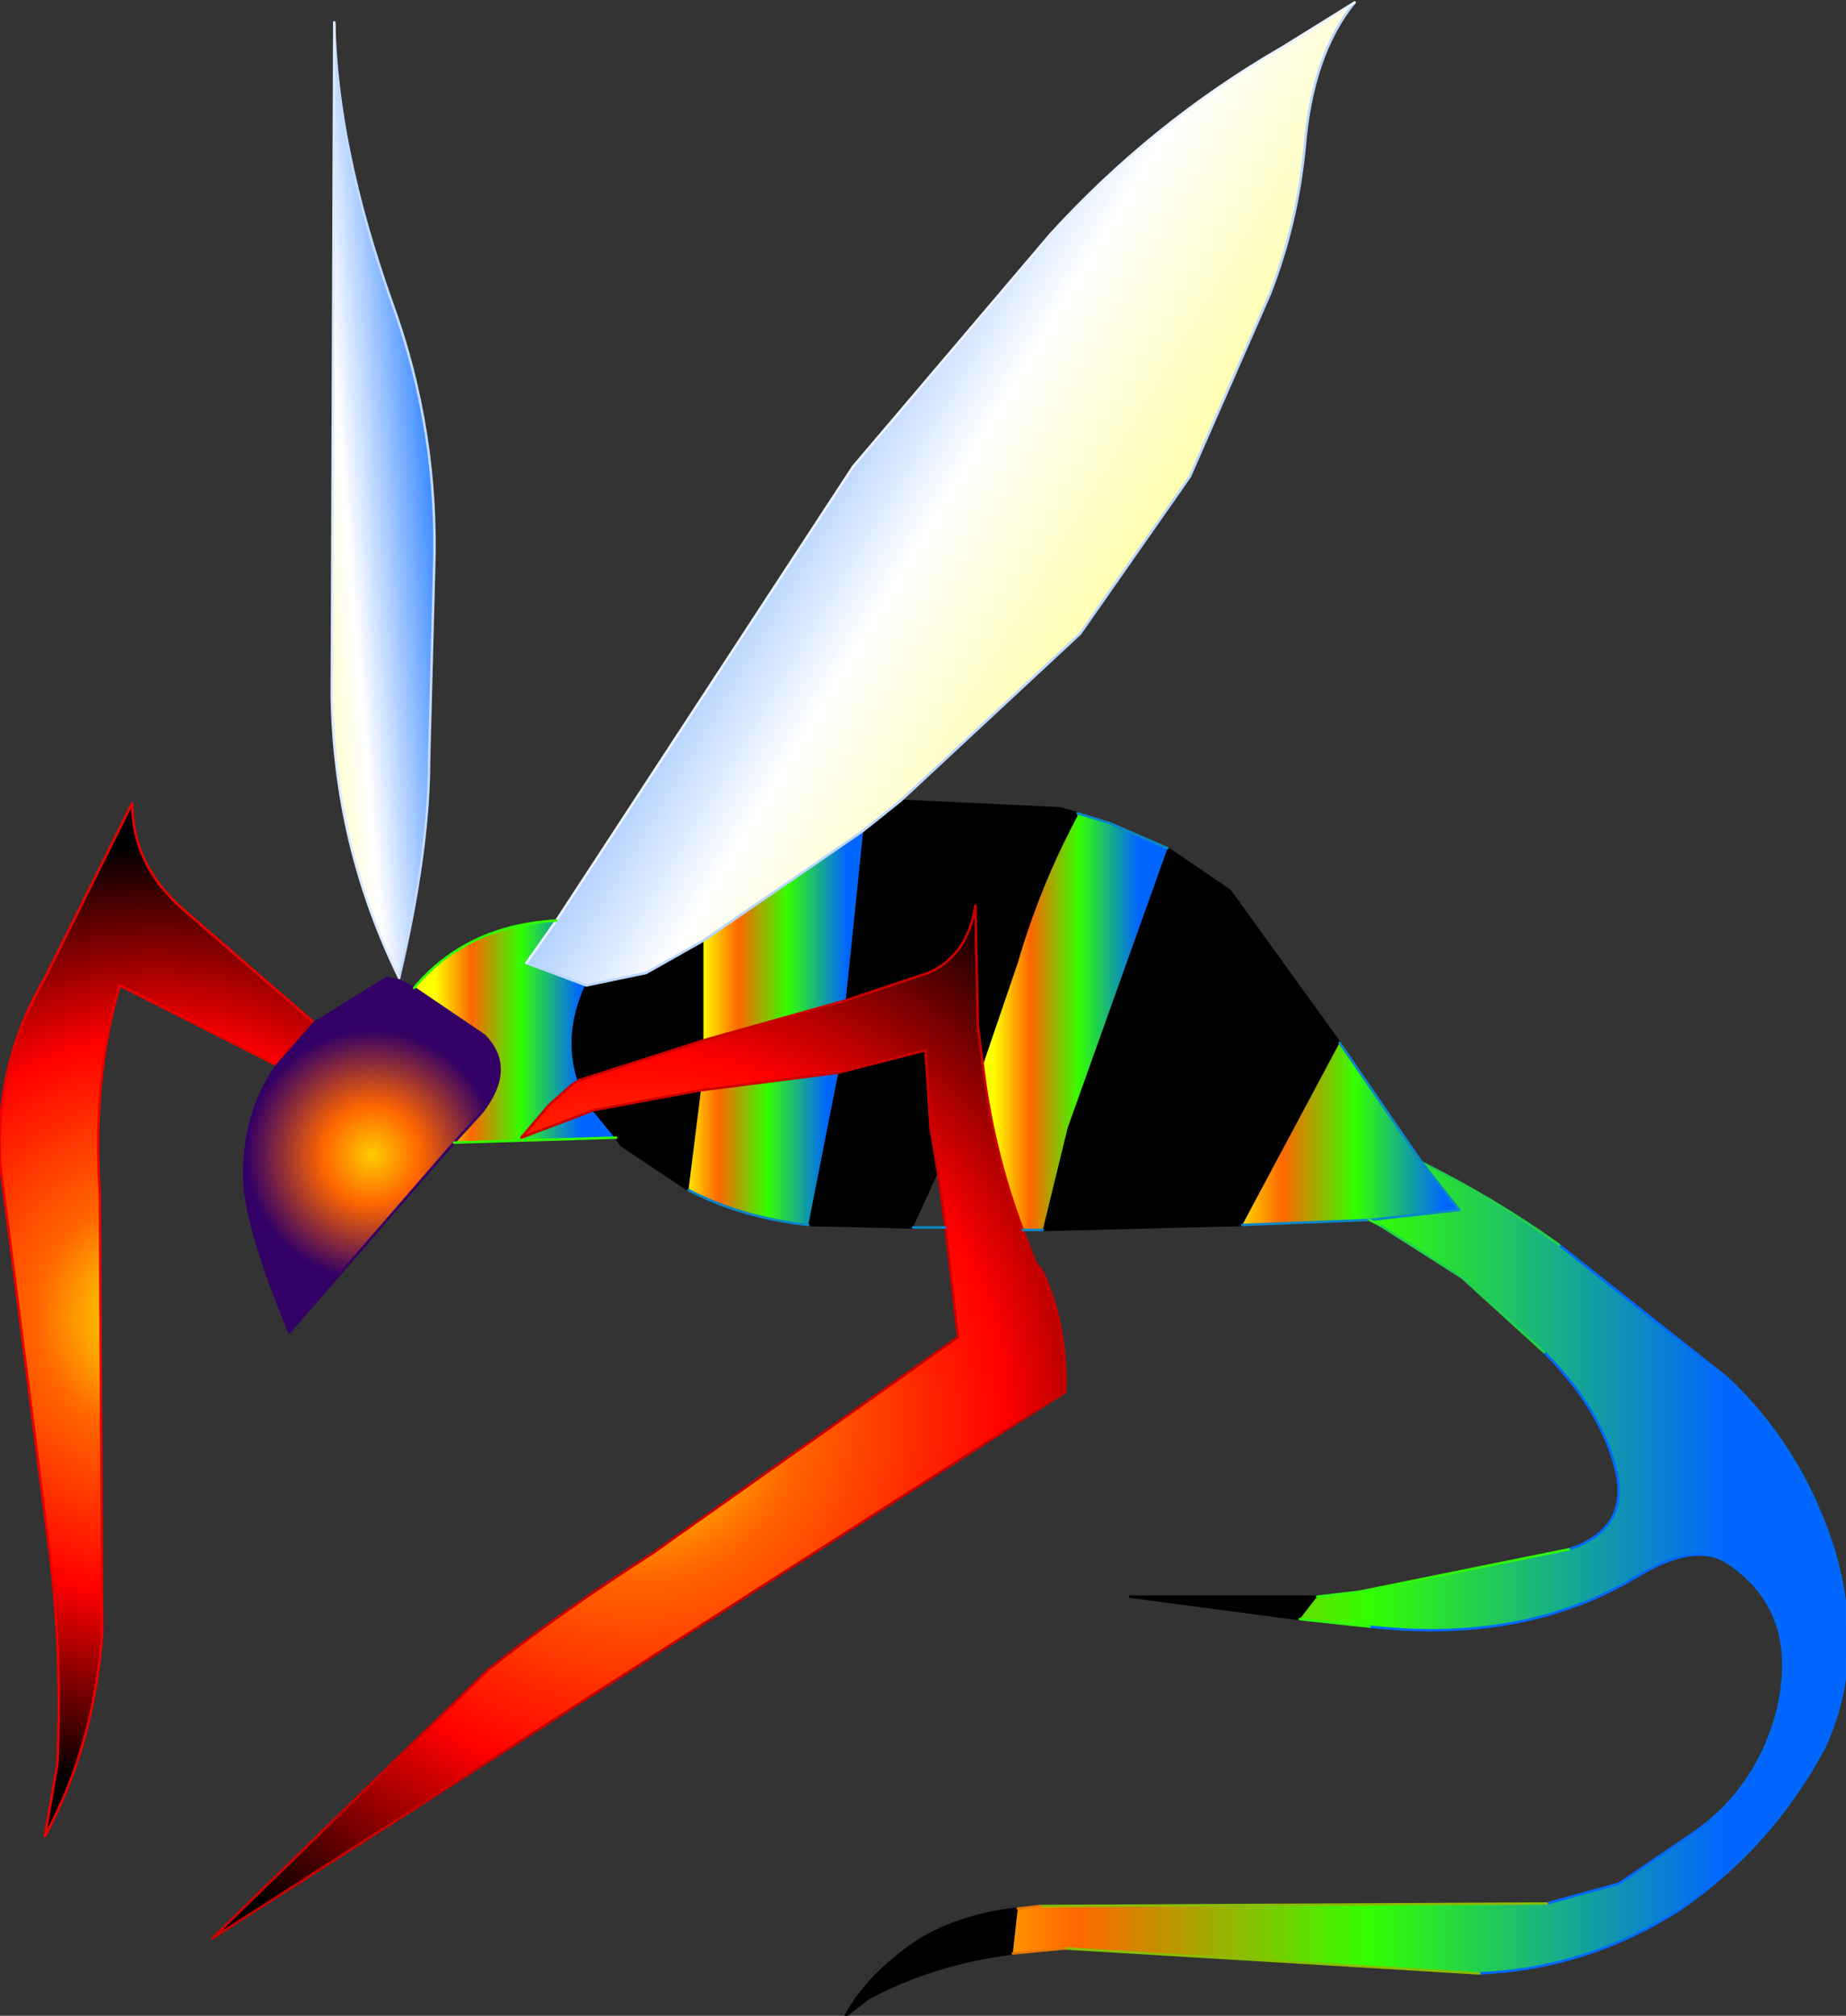 <svg xmlns="http://www.w3.org/2000/svg" viewBox="0.1 -0.1 37.0 40.4" width="37" height="40.4"><rect x="0.1" y="-0.1" width="37.0" height="40.4" fill="#333333" stroke="none"/><defs><linearGradient gradientUnits="userSpaceOnUse" x1="-819.2" x2="819.2" gradientTransform="matrix(-.009 -.005 .006 -.01 20.15 8.9)" id="a"><stop offset="0" stop-color="#ff0"/><stop offset=".227" stop-color="#ff9"/><stop offset=".525" stop-color="#fff"/><stop offset="1" stop-color="#06f"/></linearGradient><linearGradient gradientUnits="userSpaceOnUse" x1="-819.2" x2="819.2" gradientTransform="matrix(.002 0 0 .005 21.65 20.35)" id="b"><stop offset="0" stop-color="#ff0"/><stop offset=".227" stop-color="#f60"/><stop offset=".525" stop-color="#3f0"/><stop offset=".886" stop-color="#06f"/></linearGradient><radialGradient gradientUnits="userSpaceOnUse" r="819.2" cx="0" cy="0" spreadMethod="pad" gradientTransform="matrix(.017 0 0 .017 12.9 28.35)" id="c"><stop offset="0" stop-color="#ff0"/><stop offset=".227" stop-color="#f60"/><stop offset=".525" stop-color="#f00"/><stop offset=".886"/></radialGradient><linearGradient gradientUnits="userSpaceOnUse" x1="-819.2" x2="819.2" gradientTransform="matrix(.003 0 .001 .012 6.9 9.9)" id="d"><stop offset="0" stop-color="#ff0"/><stop offset=".227" stop-color="#ff9"/><stop offset=".525" stop-color="#fff"/><stop offset="1" stop-color="#06f"/></linearGradient><radialGradient gradientUnits="userSpaceOnUse" r="819.2" cx="0" cy="0" spreadMethod="pad" gradientTransform="matrix(.013 0 0 .013 3.25 26.3)" id="e"><stop offset="0" stop-color="#ff0"/><stop offset=".227" stop-color="#f60"/><stop offset=".525" stop-color="#f00"/><stop offset=".886"/></radialGradient><radialGradient gradientUnits="userSpaceOnUse" r="819.2" cx="0" cy="0" spreadMethod="pad" gradientTransform="matrix(.005 0 0 .005 7.55 23.05)" id="f"><stop offset="0" stop-color="#fc0"/><stop offset=".239" stop-color="#f60"/><stop offset=".612" stop-color="#306"/></radialGradient><linearGradient gradientUnits="userSpaceOnUse" x1="-819.2" x2="819.2" spreadMethod="unknown" gradientTransform="matrix(.002 0 0 .003 10.45 20.7)" id="g"><stop offset="0" stop-color="#ff0"/><stop offset=".227" stop-color="#f60"/><stop offset=".525" stop-color="#3f0"/><stop offset=".886" stop-color="#06f"/></linearGradient><linearGradient gradientUnits="userSpaceOnUse" x1="-819.2" x2="819.2" gradientTransform="matrix(.002 0 0 .003 15.8 18.6)" id="h"><stop offset="0" stop-color="#ff0"/><stop offset=".227" stop-color="#f60"/><stop offset=".525" stop-color="#3f0"/><stop offset=".886" stop-color="#06f"/></linearGradient><linearGradient gradientUnits="userSpaceOnUse" x1="-819.2" x2="819.2" gradientTransform="matrix(.002 0 0 .002 15.4 22.9)" id="i"><stop offset="0" stop-color="#ff0"/><stop offset=".227" stop-color="#f60"/><stop offset=".525" stop-color="#3f0"/><stop offset=".886" stop-color="#06f"/></linearGradient><linearGradient gradientUnits="userSpaceOnUse" x1="-819.2" x2="819.2" gradientTransform="matrix(0 0 0 .001 18.75 23.95)" id="j"><stop offset="0" stop-color="#ff0"/><stop offset=".227" stop-color="#f60"/><stop offset=".525" stop-color="#3f0"/><stop offset=".886" stop-color="#06f"/></linearGradient><linearGradient gradientUnits="userSpaceOnUse" x1="-819.2" x2="819.2" gradientTransform="matrix(.012 0 0 .01 27.05 31.8)" id="k"><stop offset="0" stop-color="#ff0"/><stop offset=".227" stop-color="#f60"/><stop offset=".525" stop-color="#3f0"/><stop offset=".886" stop-color="#06f"/></linearGradient><linearGradient gradientUnits="userSpaceOnUse" x1="-819.2" x2="819.2" gradientTransform="matrix(.003 0 0 .002 27.15 22.65)" id="l"><stop offset="0" stop-color="#ff0"/><stop offset=".227" stop-color="#f60"/><stop offset=".525" stop-color="#3f0"/><stop offset=".886" stop-color="#06f"/></linearGradient></defs><path d="M18.15 15.95l3.2.15.35.1v.05q-.75 1.4-1.2 2.95l-.7 2.05-.1-.8-.05-2.4q-.15 1-.95 1.35l-1.65.55.35-3.4.75-.6m5.35.95l1.25.85 2.2 3.05L25 24.45l-4 .1.5-2.05 2-5.6m-3.1 22.15q-1.6.2-2.9.9l-.45.35q.4-.75 1.3-1.4.85-.6 2.15-.75l-.1.9m5.75-6.7l-3.4-.45h3.75l-.35.45M18.4 24.5l-2.1-.05.6-3.05 1.75-.45.1 1.55.15.9-.5 1.1m-4.5-.75l-1.35-.9-.1-.15-.45-.55 2.15-.4-.25 2m-2.05-4.1l1.2-.25 1.15-.65v2l-2.5.8q-.3-.9.15-1.9"/><path fill="url(#a)" d="M11.85 19.65l-1.2-.45.6-.85 5.95-9.1 3.95-4.65Q23.2 2.35 25.8.85l1.45-.9q-.85 1.05-1 2.9-.15 1.55-.7 2.95l-1.6 3.65-2.2 3.15-3.6 3.35-.75.6-3.2 2.2-1.15.65-1.2.25"/><path fill="url(#b)" d="M21.7 16.2l.65.2 1.15.5-2 5.6-.5 2.05h-.4q-.6-1.6-.8-3.3l.7-2.05q.45-1.55 1.2-2.95v-.05"/><path fill="url(#c)" d="M20.6 24.55l.25.65.15.2q.5 1.1.45 2.4L4.35 38.75l5.55-5.4q1.45-1.15 3.25-2.3l6.15-4.35-.25-2.2-.15-1.1-.15-.9-.1-1.55-1.75.45-2.75.35-2.15.4-1.45.55.55-.65.45-.4.15-.1 2.5-.8 2.85-.8 1.65-.55q.8-.35.95-1.35l.05 2.4.1.8q.2 1.7.8 3.3"/><path fill="url(#d)" d="M6.8.35q.05 2.5 1.15 5.6.95 2.6.85 5.4l-.1 3.8q0 1.8-.6 4.35-1.3-2.65-1.35-5.65L6.8.35"/><path fill="url(#e)" d="M5.65 21.25l-3.15-1.6q-.55 1.85-.4 4.15l.05 8.8Q2 34.85 1 36.7l.25-1.45q.1-2.15-.15-4.2l-1-7.85q-.1-2 .9-3.7L2.75 16q0 1.25 1.05 2.15l2.6 2.25-.75.85"/><path fill="url(#f)" d="M5.65 21.25l.75-.85 1.45-.9.25.05.3.15 1.4.95q.65.65-.05 1.55l-.55.6-3.3 3.8q-.85-2.05-.9-3-.05-1.35.65-2.35"/><path fill="url(#g)" d="M12.45 22.7l-3.25.1.55-.6q.7-.9.05-1.55l-1.4-.95q1.05-1.25 2.85-1.35l-.6.85 1.2.45q-.45 1-.15 1.9l-.15.1-.45.4-.55.65 1.45-.55.45.55"/><path fill="url(#h)" d="M14.2 18.75l3.2-2.2-.35 3.4-2.85.8v-2"/><path fill="url(#i)" d="M16.3 24.45q-1.35-.15-2.4-.7l.25-2 2.75-.35-.6 3.05"/><path fill="url(#j)" d="M19.05 24.5h-.65l.5-1.1.15 1.1"/><path fill="url(#k)" d="M28.6 23.2q1.5.75 2.75 1.65l3.35 2.65q1.5 1.4 2.15 3.45.65 2.2-.2 4-1.05 1.95-2.85 3.2-1.85 1.2-4.05 1.3l-8.3-.5-1.05.1.1-.9.45-.05 10.15-.05 1.45-.4 1.4-.95q1.3-.85 1.75-2.4.55-2.1-1-3.1-.65-.4-1.8.3-2.25 1.35-5.35 1l-1.4-.15.35-.45.85-.1 4.2-.85q1.2-.4.95-1.55-.3-1.25-1.45-2.4l-1.65-1.5-1.65-1.05-.2-.1 1.8-.2-.75-.95"/><path fill="url(#l)" d="M28.6 23.2l.75.95-1.8.2-2.55.1 1.95-3.65 1.65 2.4"/><path fill="none" stroke="#000" stroke-width=".05" stroke-linecap="round" stroke-linejoin="round" d="M18.15 15.95l3.2.15.35.1m1.8.7l1.25.85 2.2 3.05M20.4 39.05q-1.6.2-2.9.9l-.45.35q.4-.75 1.3-1.4.85-.6 2.15-.75m5.65-5.8l-3.4-.45h3.75M25 24.45l-4 .1m-2.6-.05l-2.1-.05m-2.4-.7l-1.35-.9-.1-.15m-.75-1.15q-.3-.9.15-1.9m.15 2.5l.45.55"/><path fill="none" stroke="#BBD6FF" stroke-width=".05" stroke-linecap="round" stroke-linejoin="round" d="M27.25-.05q-.85 1.05-1 2.9-.15 1.55-.7 2.95l-1.6 3.65-2.2 3.15-3.6 3.35m-7.5 3.25l1.2.45 1.2-.25 1.15-.65 3.2-2.2.75-.6"/><path fill="none" stroke="#C1DAFF" stroke-width=".05" stroke-linecap="round" stroke-linejoin="round" d="M6.8.35q.05 2.5 1.15 5.6.95 2.6.85 5.4l-.1 3.8q0 1.8-.6 4.35"/><path fill="none" stroke="#E9F2FF" stroke-width=".05" stroke-linecap="round" stroke-linejoin="round" d="M11.25 18.35l5.95-9.1 3.95-4.65Q23.2 2.35 25.8.85l1.45-.9m-16 18.4l-.6.85"/><path fill="none" stroke="#DBE9FF" stroke-width=".05" stroke-linecap="round" stroke-linejoin="round" d="M8.1 19.5q-1.3-2.65-1.35-5.65L6.8.35"/><path fill="none" stroke="#0169F9" stroke-width=".05" stroke-linecap="round" stroke-linejoin="round" d="M31.35 24.85l3.35 2.65q1.5 1.4 2.15 3.45.65 2.2-.2 4-1.05 1.95-2.85 3.2-1.85 1.2-4.05 1.3m1.35-1.4l1.45-.4 1.4-.95q1.3-.85 1.75-2.4.55-2.1-1-3.1-.65-.4-1.8.3-2.25 1.35-5.35 1m4-1.55q1.2-.4.95-1.55-.3-1.25-1.45-2.4"/><path fill="none" stroke="#30F80B" stroke-width=".05" stroke-linecap="round" stroke-linejoin="round" d="M27.55 32.5l-1.4-.15m.35-.45l.85-.1 4.2-.85"/><path fill="none" stroke="#88BE00" stroke-width=".05" stroke-linecap="round" stroke-linejoin="round" d="M29.75 39.45l-8.3-.5m-.5-.85l10.15-.05"/><path fill="none" stroke="#E67800" stroke-width=".05" stroke-linecap="round" stroke-linejoin="round" d="M21.45 38.95l-1.05.1m.1-.9l.45-.05"/><path fill="none" stroke="#23D04D" stroke-width=".05" stroke-linecap="round" stroke-linejoin="round" d="M28.6 23.2q1.5.75 2.75 1.65m-.3 2.15l-1.65-1.5-1.65-1.05"/><path fill="none" stroke="#CA0000" stroke-width=".05" stroke-linecap="round" stroke-linejoin="round" d="M20.6 24.55l.25.65.15.2q.5 1.1.45 2.4L4.35 38.75l5.55-5.4q1.45-1.15 3.25-2.3l6.15-4.35-.25-2.2-.15-1.1-.15-.9-.1-1.55-1.75.45-2.75.35-2.15.4-1.45.55.55-.65.45-.4.15-.1 2.5-.8 2.85-.8 1.65-.55q.8-.35.95-1.35l.05 2.4.1.8q.2 1.7.8 3.3"/><path fill="none" stroke="#EB0000" stroke-width=".05" stroke-linecap="round" stroke-linejoin="round" d="M5.65 21.25l-3.15-1.6q-.55 1.85-.4 4.15l.05 8.8Q2 34.85 1 36.7l.25-1.45q.1-2.15-.15-4.2l-1-7.85q-.1-2 .9-3.7L2.75 16q0 1.25 1.05 2.15l2.6 2.25"/><path fill="none" stroke="#306" stroke-width=".05" stroke-linecap="round" stroke-linejoin="round" d="M6.4 20.4l1.45-.9.25.05.3.15m.8 3.1l-3.3 3.8q-.85-2.05-.9-3-.05-1.35.65-2.35M9.2 22.8l.55-.6q.7-.9.05-1.55l-1.4-.95m-2 .7l-.75.85"/><path fill="none" stroke="#32FD02" stroke-width=".05" stroke-linecap="round" stroke-linejoin="round" d="M12.45 22.7l-3.25.1m-.8-3.1q1.05-1.25 2.85-1.35"/><path fill="none" stroke="#0B87C7" stroke-width=".05" stroke-linecap="round" stroke-linejoin="round" d="M21.7 16.2l.65.2 1.15.5m3.45 3.9l1.65 2.4.75.95-1.8.2-2.55.1m-4 .1h-.4m-1.55-.05h-.65m-2.1-.05q-1.35-.15-2.4-.7"/><path fill="none" stroke="#2CEC1E" stroke-width=".05" stroke-linecap="round" stroke-linejoin="round" d="M27.75 24.45l-.2-.1"/></svg>
